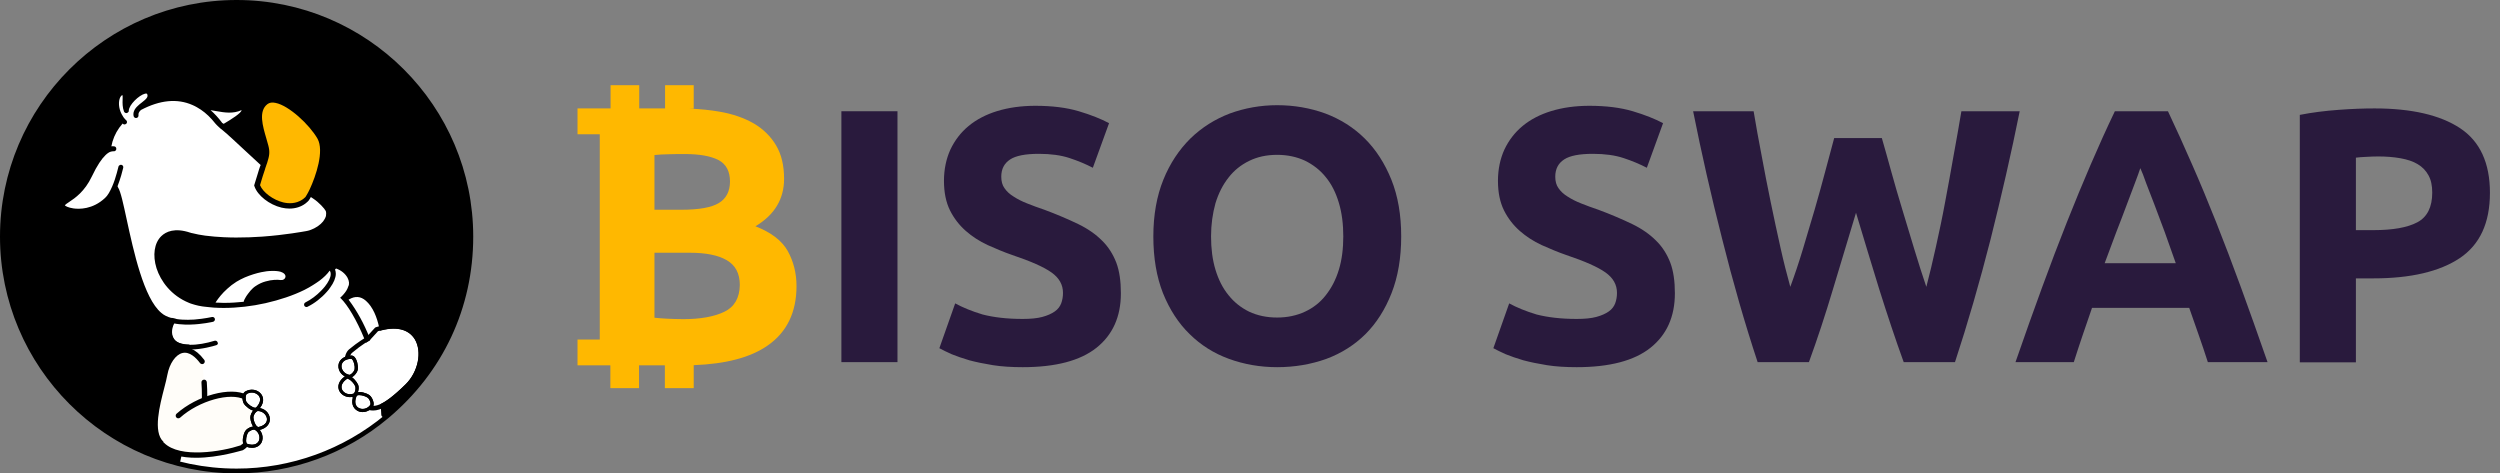 <svg width="169" height="32" viewBox="0 0 169 32" fill="none" xmlns="http://www.w3.org/2000/svg">
<rect x="0" y="0" width="169" height="32" fill="#808080" stroke="none"/>
<g clip-path="url(#clip0_88_672)">
<path d="M31.844 15.995C31.844 20.889 29.689 25.18 26.148 28.158C23.399 30.449 19.869 31.834 16.006 31.834C7.258 31.834 0.167 24.742 0.167 15.995C0.167 7.248 7.248 0.156 15.995 0.156C24.742 0.156 31.844 7.248 31.844 15.995Z" fill="white"/>
<path d="M28.668 6.477C28.397 6.113 28.105 5.769 27.803 5.436C27.658 5.269 27.502 5.103 27.345 4.936C27.293 4.884 27.241 4.832 27.189 4.78C26.658 4.249 26.085 3.759 25.481 3.301C25.325 3.186 25.179 3.072 25.023 2.968C24.784 2.801 24.544 2.645 24.305 2.499C24.065 2.353 23.815 2.208 23.555 2.072C23.274 1.916 22.993 1.781 22.701 1.645C22.472 1.531 22.232 1.437 21.993 1.333C21.691 1.208 21.389 1.093 21.087 0.989C20.962 0.948 20.837 0.906 20.712 0.864C20.587 0.823 20.462 0.791 20.337 0.75C20.15 0.698 19.962 0.646 19.765 0.604C19.64 0.573 19.504 0.541 19.379 0.51C18.286 0.271 17.161 0.146 15.995 0.146C14.829 0.146 13.704 0.271 12.611 0.51C12.486 0.541 12.35 0.562 12.225 0.604C12.038 0.646 11.85 0.698 11.652 0.75C11.527 0.781 11.403 0.823 11.278 0.864C11.153 0.906 11.028 0.948 10.903 0.989C10.601 1.093 10.288 1.208 9.997 1.333C9.757 1.427 9.518 1.531 9.289 1.645C8.997 1.781 8.716 1.926 8.435 2.072C8.185 2.208 7.935 2.353 7.695 2.499C7.529 2.603 7.373 2.707 7.216 2.812C6.977 2.968 6.748 3.134 6.519 3.311C6.446 3.374 6.363 3.426 6.29 3.488C5.988 3.718 5.696 3.967 5.415 4.217C5.269 4.342 5.134 4.478 4.998 4.603C4.936 4.665 4.863 4.738 4.801 4.801C4.082 5.509 3.436 6.3 2.864 7.144C2.791 7.248 2.718 7.352 2.655 7.456C1.073 9.924 0.156 12.85 0.156 15.995C0.156 16.088 0.156 16.182 0.156 16.276C0.156 16.318 0.156 16.359 0.156 16.39V16.401C0.156 16.495 0.167 16.578 0.167 16.661C0.167 16.672 0.167 16.682 0.167 16.682C0.167 16.776 0.177 16.869 0.177 16.963C0.177 16.984 0.177 17.015 0.177 17.036C0.187 17.13 0.187 17.234 0.198 17.328C0.198 17.338 0.198 17.338 0.198 17.349C0.208 17.432 0.208 17.515 0.219 17.598C0.219 17.63 0.229 17.661 0.229 17.703C0.24 17.807 0.25 17.9 0.26 18.005C0.271 18.119 0.292 18.234 0.312 18.338C0.323 18.431 0.344 18.536 0.354 18.629C0.365 18.671 0.365 18.723 0.375 18.765C0.385 18.838 0.406 18.91 0.417 18.994C0.437 19.087 0.458 19.181 0.479 19.285C0.51 19.41 0.531 19.535 0.562 19.66C0.583 19.744 0.604 19.837 0.625 19.921C0.635 19.962 0.646 19.994 0.656 20.035C0.677 20.118 0.698 20.202 0.719 20.285C0.739 20.368 0.76 20.441 0.791 20.525C0.802 20.556 0.812 20.598 0.823 20.629C0.854 20.712 0.875 20.806 0.906 20.889C0.906 20.899 0.916 20.92 0.916 20.931C0.948 21.024 0.979 21.118 1.01 21.212C1.041 21.316 1.083 21.42 1.114 21.514C1.187 21.701 1.26 21.899 1.343 22.087C1.385 22.18 1.416 22.264 1.458 22.357C1.468 22.389 1.489 22.43 1.5 22.461C1.51 22.482 1.51 22.493 1.52 22.514C1.552 22.576 1.583 22.649 1.614 22.711C1.656 22.805 1.708 22.909 1.749 23.003C1.802 23.097 1.843 23.19 1.895 23.294C1.937 23.378 1.989 23.471 2.031 23.555C2.031 23.565 2.041 23.576 2.041 23.576C2.093 23.669 2.145 23.763 2.197 23.857C2.197 23.867 2.208 23.878 2.218 23.888C2.26 23.971 2.312 24.055 2.364 24.138C2.478 24.325 2.593 24.523 2.718 24.711C2.77 24.784 2.812 24.857 2.864 24.929C2.937 25.034 3.009 25.138 3.082 25.242C3.134 25.315 3.187 25.388 3.239 25.46C3.249 25.471 3.249 25.481 3.259 25.481C3.311 25.554 3.364 25.617 3.416 25.69C3.489 25.783 3.561 25.867 3.634 25.96C3.697 26.044 3.77 26.127 3.832 26.21C3.905 26.294 3.968 26.377 4.04 26.45C4.249 26.689 4.467 26.918 4.686 27.147C4.749 27.21 4.811 27.272 4.884 27.345C4.894 27.356 4.905 27.366 4.915 27.377C4.988 27.449 5.061 27.512 5.134 27.585C5.144 27.595 5.155 27.606 5.165 27.616C5.238 27.689 5.311 27.751 5.384 27.814C5.467 27.887 5.54 27.949 5.623 28.022C5.779 28.157 5.946 28.293 6.113 28.428C6.196 28.491 6.279 28.564 6.363 28.626C6.446 28.689 6.529 28.751 6.623 28.814C6.623 28.814 6.633 28.814 6.633 28.824L6.883 29.001C6.967 29.064 7.06 29.126 7.144 29.178C7.279 29.272 7.414 29.355 7.55 29.438C7.685 29.522 7.82 29.605 7.956 29.688C8.185 29.824 8.404 29.949 8.643 30.063C8.716 30.105 8.799 30.136 8.872 30.178C10.018 30.782 11.559 31.25 11.913 31.323C12.038 31.344 12.173 31.282 12.194 31.146C12.267 30.813 12.402 30.178 12.496 29.782C12.933 28.022 13.423 26.054 12.881 23.628C12.871 23.586 12.86 23.534 12.85 23.482C12.829 23.419 12.819 23.357 12.798 23.294C12.736 23.294 12.683 23.294 12.621 23.284C12.559 23.284 12.496 23.274 12.444 23.263C12.163 23.222 11.934 23.128 11.788 22.961C11.527 22.649 11.548 22.232 11.736 21.858C11.986 21.91 12.236 21.93 12.496 21.941C12.559 21.941 12.621 21.941 12.683 21.941C12.746 21.941 12.819 21.941 12.881 21.941C13.673 21.92 14.35 21.764 14.402 21.753C14.485 21.733 14.547 21.639 14.527 21.555C14.506 21.462 14.412 21.41 14.329 21.43C14.318 21.43 13.819 21.545 13.183 21.597C13.1 21.608 13.027 21.608 12.933 21.608C12.86 21.608 12.788 21.618 12.715 21.618C12.454 21.618 12.184 21.608 11.934 21.566C11.871 21.555 11.809 21.545 11.746 21.535C11.684 21.524 11.632 21.503 11.58 21.493C11.319 21.42 11.09 21.316 10.903 21.149C9.716 20.16 9.028 16.963 8.57 14.86C8.331 13.756 8.164 12.964 7.977 12.662C7.977 12.662 7.966 12.631 7.945 12.59C8.143 12.079 8.279 11.569 8.331 11.34C8.351 11.246 8.299 11.163 8.206 11.142C8.174 11.132 8.143 11.142 8.112 11.153C8.06 11.173 8.018 11.215 8.008 11.267C7.945 11.548 7.852 11.85 7.758 12.152C7.737 12.225 7.706 12.309 7.675 12.381C7.643 12.465 7.612 12.538 7.581 12.611C7.435 12.944 7.279 13.225 7.102 13.381C6.258 14.172 5.332 14.141 4.967 14.089C4.613 14.037 4.426 13.933 4.384 13.881C4.415 13.829 4.561 13.725 4.676 13.652C5.071 13.392 5.727 12.944 6.206 11.934C6.571 11.163 6.883 10.726 7.133 10.486C7.196 10.424 7.248 10.382 7.31 10.34C7.373 10.299 7.425 10.268 7.477 10.257C7.56 10.226 7.623 10.226 7.685 10.226C7.716 10.226 7.737 10.226 7.758 10.215C7.81 10.195 7.862 10.143 7.862 10.07C7.872 9.976 7.8 9.893 7.716 9.893C7.654 9.882 7.591 9.882 7.529 9.893C7.55 9.788 7.571 9.684 7.602 9.58C7.737 9.122 7.966 8.716 8.289 8.351C8.32 8.393 8.372 8.414 8.414 8.414C8.456 8.414 8.497 8.393 8.539 8.362C8.591 8.31 8.601 8.226 8.56 8.164C8.56 8.154 8.549 8.143 8.529 8.133C8.529 8.122 8.518 8.122 8.518 8.122C8.476 8.081 8.445 8.049 8.414 8.008C8.372 7.966 8.341 7.914 8.31 7.862C8.039 7.456 7.997 6.998 8.081 6.696C8.122 6.56 8.195 6.456 8.258 6.435C8.268 6.435 8.279 6.435 8.279 6.435C8.299 6.487 8.289 6.633 8.289 6.737C8.279 6.977 8.279 7.268 8.383 7.539C8.414 7.612 8.487 7.654 8.57 7.643C8.622 7.633 8.674 7.591 8.695 7.55C8.706 7.529 8.706 7.508 8.706 7.487C8.706 7.091 9.403 6.425 9.809 6.331C9.924 6.31 9.934 6.342 9.945 6.352C10.039 6.55 9.903 6.685 9.58 6.935C9.497 6.998 9.403 7.071 9.32 7.154C9.205 7.258 9.112 7.373 9.06 7.508C9.028 7.581 9.018 7.654 9.018 7.727C9.018 7.758 9.018 7.789 9.028 7.831C9.028 7.852 9.039 7.872 9.049 7.893C9.08 7.945 9.143 7.987 9.216 7.977C9.31 7.966 9.372 7.883 9.362 7.789C9.341 7.664 9.403 7.55 9.528 7.435C10.809 6.758 11.986 6.644 13.017 7.102C13.121 7.144 13.214 7.196 13.308 7.248C13.402 7.3 13.485 7.352 13.579 7.414C13.933 7.654 14.256 7.966 14.558 8.351C14.683 8.497 14.881 8.664 14.912 8.695C14.954 8.726 14.995 8.758 15.058 8.81C15.391 9.08 15.964 9.622 16.526 10.143C16.87 10.455 17.244 10.809 17.619 11.153C17.609 11.184 17.599 11.226 17.578 11.257C17.536 11.382 17.484 11.527 17.442 11.684C17.369 11.913 17.286 12.173 17.192 12.496L17.182 12.548L17.203 12.6C17.411 13.214 18.203 13.839 19.035 14.037C19.223 14.079 19.4 14.1 19.567 14.1C19.973 14.1 20.348 13.985 20.65 13.756C20.691 13.725 20.743 13.683 20.785 13.641C20.806 13.621 20.816 13.61 20.837 13.589L20.847 13.579C20.858 13.569 20.868 13.548 20.889 13.527C20.92 13.475 20.972 13.402 21.014 13.319C21.066 13.35 21.118 13.392 21.17 13.423C21.555 13.673 21.941 14.1 22.024 14.266C22.055 14.37 22.055 14.485 22.035 14.599C22.035 14.62 22.024 14.641 22.014 14.662C21.993 14.724 21.962 14.787 21.92 14.849C21.899 14.891 21.868 14.933 21.837 14.974C21.639 15.214 21.337 15.422 20.983 15.547C20.92 15.568 20.868 15.589 20.806 15.599C20.754 15.61 20.712 15.62 20.66 15.63C20.66 15.63 20.66 15.63 20.65 15.63C20.525 15.651 19.306 15.88 17.734 15.995C17.172 16.036 16.568 16.057 15.953 16.057C15.682 16.057 15.401 16.047 15.13 16.036C14.714 16.016 14.297 15.984 13.902 15.932H13.891C13.569 15.891 13.256 15.828 12.965 15.755C12.933 15.755 12.912 15.745 12.892 15.735H12.881C11.809 15.37 11.215 15.662 10.903 15.964C10.424 16.432 10.309 17.255 10.58 18.13C10.861 19.004 11.569 19.983 12.777 20.473C12.84 20.504 12.912 20.525 12.975 20.545C13.048 20.566 13.11 20.587 13.183 20.608C13.339 20.649 13.506 20.691 13.673 20.712C13.725 20.722 13.787 20.733 13.839 20.733C13.933 20.743 14.027 20.754 14.131 20.764C14.235 20.774 14.35 20.785 14.454 20.795C14.662 20.806 14.87 20.816 15.089 20.816H15.12C16.047 20.816 17.026 20.702 17.953 20.493C18.911 20.275 19.817 19.973 20.577 19.598C20.681 19.546 20.785 19.494 20.889 19.431C20.983 19.379 21.066 19.327 21.149 19.275C21.306 19.181 21.451 19.077 21.587 18.983C21.878 18.765 22.118 18.536 22.285 18.296C22.316 18.327 22.337 18.379 22.347 18.421V18.431C22.357 18.463 22.357 18.494 22.357 18.525C22.357 18.765 22.201 19.067 21.962 19.369C21.92 19.421 21.878 19.473 21.837 19.515C21.795 19.567 21.743 19.619 21.701 19.66C21.399 19.973 21.024 20.254 20.65 20.441C20.566 20.483 20.535 20.577 20.566 20.649V20.66C20.598 20.722 20.66 20.754 20.723 20.754C20.743 20.754 20.774 20.754 20.795 20.733C21.254 20.514 21.733 20.139 22.097 19.723C22.139 19.671 22.18 19.629 22.222 19.577C22.264 19.525 22.295 19.483 22.326 19.431C22.555 19.119 22.701 18.785 22.701 18.504C22.701 18.4 22.68 18.306 22.649 18.223C22.68 18.182 22.68 18.182 22.722 18.15C23.066 18.275 23.336 18.494 23.492 18.775C23.607 18.994 23.628 19.212 23.544 19.358C23.544 19.369 23.534 19.379 23.534 19.39C23.472 19.577 23.367 19.733 23.232 19.889C23.19 19.931 23.159 19.973 23.117 20.014C23.076 20.056 23.034 20.087 22.993 20.129C23.034 20.171 23.086 20.212 23.128 20.264C23.159 20.296 23.19 20.327 23.222 20.368C24.19 21.514 25.69 24.784 25.773 28.022C25.773 28.189 25.971 28.272 26.096 28.168C26.096 28.168 26.314 27.98 26.419 27.887C26.575 27.751 26.721 27.606 26.877 27.47C26.929 27.418 26.991 27.366 27.043 27.314C27.095 27.262 27.148 27.21 27.2 27.168C27.252 27.116 27.304 27.064 27.345 27.012C27.397 26.96 27.439 26.908 27.491 26.856C27.543 26.804 27.585 26.752 27.637 26.7C27.678 26.648 27.72 26.606 27.772 26.554C27.949 26.346 28.126 26.148 28.303 25.929C28.345 25.877 28.387 25.835 28.418 25.783C28.459 25.731 28.501 25.679 28.532 25.637C28.574 25.585 28.605 25.533 28.647 25.481C28.689 25.429 28.72 25.377 28.762 25.325C28.834 25.221 28.907 25.117 28.98 25.013C29.022 24.961 29.053 24.909 29.084 24.857C29.261 24.596 29.428 24.325 29.595 24.044C29.636 23.971 29.678 23.909 29.72 23.836C29.803 23.701 29.876 23.555 29.949 23.419C29.99 23.347 30.021 23.274 30.063 23.211C30.094 23.159 30.115 23.097 30.146 23.045C30.49 22.357 30.782 21.639 31.021 20.899C31.063 20.774 31.105 20.649 31.136 20.525C31.157 20.462 31.167 20.4 31.188 20.337C31.23 20.191 31.271 20.056 31.302 19.91C31.375 19.629 31.438 19.337 31.5 19.046C31.532 18.9 31.552 18.754 31.584 18.608C31.594 18.546 31.604 18.473 31.615 18.411C31.646 18.234 31.667 18.057 31.688 17.869C31.719 17.598 31.75 17.328 31.761 17.057C31.781 16.786 31.792 16.505 31.792 16.224V16.203C31.792 16.172 31.792 16.141 31.792 16.099C31.792 16.068 31.792 16.026 31.792 15.995C31.844 12.423 30.657 9.132 28.668 6.477ZM15.12 8.372C15.079 8.341 15.047 8.32 15.016 8.31L15.006 8.289C14.766 7.966 14.506 7.685 14.235 7.445C14.36 7.466 14.485 7.487 14.6 7.508C15.193 7.612 15.745 7.706 16.328 7.445C16.338 7.623 15.651 8.06 15.12 8.372ZM18.973 18.931C18.754 18.9 18.38 18.9 17.953 19.025C17.723 19.087 17.494 19.192 17.265 19.348C17.151 19.421 17.036 19.535 16.932 19.65C16.88 19.712 16.817 19.785 16.776 19.848C16.724 19.921 16.672 19.983 16.63 20.056C16.547 20.191 16.484 20.316 16.474 20.4C16.057 20.441 15.651 20.473 15.245 20.473C15.099 20.473 14.943 20.473 14.797 20.462C14.724 20.462 14.641 20.462 14.568 20.452C14.589 20.42 14.61 20.4 14.631 20.358C14.766 20.16 15.006 19.837 15.37 19.515C15.547 19.348 15.755 19.192 15.984 19.046C16.162 18.942 16.349 18.838 16.547 18.754C16.942 18.588 17.317 18.473 17.661 18.4C17.911 18.348 18.14 18.317 18.338 18.317C18.598 18.306 18.806 18.327 18.963 18.369C18.983 18.379 19.004 18.379 19.015 18.39C19.483 18.556 19.306 18.973 18.973 18.931Z" fill="black"/>
<path d="M14.62 23.335C14.396 23.405 13.653 23.618 12.92 23.626L12.889 23.623C12.838 23.618 12.796 23.624 12.745 23.619C12.684 23.612 12.633 23.607 12.571 23.611C12.173 23.57 11.814 23.451 11.573 23.179C11.233 22.774 11.236 22.238 11.448 21.775C11.475 21.716 11.501 21.667 11.527 21.608C11.552 21.569 11.578 21.52 11.602 21.481C11.652 21.497 11.712 21.513 11.773 21.529C11.833 21.546 11.894 21.552 11.964 21.57C11.928 21.618 11.904 21.656 11.868 21.704C11.831 21.762 11.805 21.821 11.768 21.88C11.585 22.253 11.563 22.673 11.82 22.988C11.958 23.146 12.196 23.243 12.47 23.281C12.531 23.287 12.583 23.293 12.654 23.3C12.705 23.305 12.766 23.311 12.829 23.307C13.343 23.319 13.952 23.205 14.506 23.035C14.591 23.013 14.69 23.054 14.711 23.149C14.711 23.149 14.71 23.159 14.72 23.16C14.755 23.225 14.704 23.313 14.62 23.335Z" fill="black"/>
<path d="M20.941 12.787C20.92 12.84 20.889 12.892 20.868 12.933C20.837 12.985 20.816 13.048 20.785 13.089C20.743 13.162 20.712 13.225 20.681 13.267C20.67 13.287 20.65 13.308 20.639 13.329C20.618 13.35 20.598 13.371 20.577 13.381C20.535 13.423 20.483 13.464 20.431 13.496C19.994 13.787 19.504 13.766 19.15 13.683C18.463 13.516 17.776 13.006 17.578 12.517C17.703 12.069 17.817 11.736 17.911 11.455C17.921 11.423 17.932 11.402 17.932 11.371C17.932 11.361 17.942 11.351 17.942 11.34C17.942 11.33 17.942 11.33 17.953 11.319C17.963 11.278 17.984 11.236 17.994 11.194C18.005 11.173 18.005 11.153 18.015 11.132C18.025 11.09 18.036 11.059 18.057 11.017C18.213 10.528 18.255 10.278 18.14 9.841C18.098 9.695 18.057 9.539 18.005 9.362C17.765 8.539 17.453 7.518 18.078 7.039C18.213 6.935 18.4 6.904 18.629 6.956C19.525 7.133 20.91 8.414 21.462 9.372C21.93 10.205 21.358 11.892 20.941 12.787Z" fill="#FFB800"/>
<path d="M25.859 25.827C25.419 23.725 24.737 21.812 23.562 20.254C23.57 20.247 23.585 20.248 23.593 20.242C24.001 19.996 24.385 20.024 24.735 20.333C25.698 21.187 25.801 23.061 25.858 24.188C25.877 24.532 25.888 24.802 25.931 24.966C25.982 25.204 25.953 25.522 25.859 25.827Z" fill="white"/>
<path d="M13.791 25.838C13.791 25.838 13.969 28.197 13.437 29.591C13.115 30.374 12.276 30.88 10.935 30.008C9.909 29.076 10.923 26.46 11.136 25.309C11.378 24.009 12.472 22.85 13.674 24.443" fill="#FFFDF9"/>
<path d="M12.223 30.638C11.865 30.637 11.402 30.523 10.833 30.15C10.825 30.143 10.817 30.137 10.809 30.13C9.911 29.316 10.398 27.474 10.744 26.128C10.835 25.791 10.915 25.499 10.957 25.268C11.1 24.511 11.556 23.678 12.247 23.514C12.61 23.427 13.186 23.5 13.808 24.328C13.867 24.402 13.849 24.52 13.775 24.579C13.7 24.637 13.582 24.62 13.524 24.546C13.246 24.172 12.81 23.75 12.333 23.863C11.87 23.974 11.457 24.577 11.314 25.335C11.273 25.579 11.193 25.872 11.104 26.223C10.799 27.405 10.329 29.194 11.044 29.859C11.621 30.239 12.144 30.361 12.554 30.233C12.872 30.136 13.123 29.877 13.276 29.512C13.466 29.005 13.591 28.285 13.633 27.392C13.637 27.289 13.725 27.215 13.821 27.227C13.923 27.232 13.998 27.319 13.985 27.415C13.948 28.352 13.819 29.108 13.605 29.662C13.411 30.126 13.072 30.458 12.662 30.587C12.54 30.606 12.397 30.635 12.223 30.638Z" fill="black"/>
<path d="M13.812 27.578C13.71 27.574 13.629 27.494 13.633 27.392C13.673 26.55 13.618 25.855 13.618 25.855C13.608 25.754 13.688 25.674 13.789 25.663C13.889 25.653 13.97 25.733 13.98 25.834C13.983 25.863 14.038 26.557 14 27.414C13.986 27.495 13.907 27.576 13.812 27.578Z" fill="black"/>
<path d="M10.957 30.054C12.217 31.319 15.442 30.558 16.335 30.258C17.02 29.863 18.382 27.668 16.606 26.838C15.6 26.302 13.417 26.871 12.057 28.092" fill="#FFFDF9"/>
<path d="M13.26 30.945C12.329 30.945 11.408 30.767 10.832 30.188C10.768 30.115 10.758 30.005 10.834 29.931C10.906 29.867 11.016 29.857 11.09 29.933C12.159 31.012 15.025 30.52 16.262 30.107C16.653 29.871 17.344 28.921 17.305 28.085C17.286 27.609 17.031 27.244 16.534 27.009C15.564 26.495 13.447 27.094 12.175 28.234C12.103 28.298 11.986 28.295 11.922 28.222C11.858 28.15 11.861 28.033 11.933 27.969C13.332 26.727 15.591 26.117 16.693 26.693C17.292 26.979 17.632 27.455 17.661 28.074C17.702 29.049 16.938 30.138 16.421 30.433C16.409 30.44 16.396 30.447 16.386 30.444C16.366 30.438 14.802 30.945 13.26 30.945Z" fill="black"/>
<path d="M16.64 26.533C16.453 26.648 16.474 27.064 16.578 27.22C16.744 27.47 17.213 27.793 17.39 27.616C18.13 26.856 17.286 26.158 16.64 26.533Z" fill="white"/>
<path d="M17.244 27.772C17.234 27.772 17.213 27.772 17.203 27.772C16.953 27.751 16.62 27.491 16.484 27.283C16.401 27.158 16.37 26.908 16.411 26.721C16.443 26.596 16.505 26.502 16.588 26.46C16.953 26.252 17.411 26.325 17.651 26.637C17.838 26.877 17.88 27.283 17.463 27.699C17.411 27.72 17.349 27.772 17.244 27.772ZM16.693 26.627C16.661 26.648 16.63 26.689 16.62 26.762C16.588 26.908 16.62 27.095 16.661 27.168C16.776 27.335 17.047 27.543 17.234 27.564C17.276 27.564 17.297 27.564 17.317 27.543C17.588 27.262 17.661 26.97 17.494 26.752C17.328 26.554 16.995 26.45 16.693 26.627Z" fill="black"/>
<path d="M17.244 27.772C17.234 27.772 17.213 27.772 17.203 27.772C16.953 27.751 16.62 27.491 16.484 27.283C16.401 27.158 16.37 26.908 16.411 26.721C16.443 26.596 16.505 26.502 16.588 26.46C16.953 26.252 17.411 26.325 17.651 26.637C17.838 26.877 17.88 27.283 17.463 27.699C17.411 27.72 17.349 27.772 17.244 27.772ZM16.693 26.627C16.661 26.648 16.63 26.689 16.62 26.762C16.588 26.908 16.62 27.095 16.661 27.168C16.776 27.335 17.047 27.543 17.234 27.564C17.276 27.564 17.297 27.564 17.317 27.543C17.588 27.262 17.661 26.97 17.494 26.752C17.328 26.554 16.995 26.45 16.693 26.627Z" fill="black"/>
<path d="M17.453 27.678C17.234 27.668 17.026 28.032 17.026 28.209C17.026 28.501 17.245 29.022 17.484 28.97C18.525 28.741 18.203 27.72 17.453 27.678Z" fill="white"/>
<path d="M17.453 29.074C17.401 29.074 17.328 29.053 17.255 29.001C17.057 28.845 16.922 28.459 16.922 28.21C16.922 28.053 17.026 27.835 17.161 27.699C17.255 27.606 17.359 27.564 17.453 27.574C17.88 27.595 18.213 27.908 18.244 28.293C18.265 28.584 18.088 28.949 17.505 29.074C17.494 29.074 17.474 29.074 17.453 29.074ZM17.442 27.783C17.401 27.783 17.359 27.803 17.307 27.855C17.203 27.949 17.13 28.126 17.13 28.21C17.13 28.407 17.244 28.73 17.39 28.834C17.422 28.855 17.442 28.866 17.474 28.866C17.859 28.782 18.067 28.574 18.046 28.314C18.025 28.064 17.796 27.803 17.442 27.783Z" fill="black"/>
<path d="M17.453 29.074C17.401 29.074 17.328 29.053 17.255 29.001C17.057 28.845 16.922 28.459 16.922 28.21C16.922 28.053 17.026 27.835 17.161 27.699C17.255 27.606 17.359 27.564 17.453 27.574C17.88 27.595 18.213 27.908 18.244 28.293C18.265 28.584 18.088 28.949 17.505 29.074C17.494 29.074 17.474 29.074 17.453 29.074ZM17.442 27.783C17.401 27.783 17.359 27.803 17.307 27.855C17.203 27.949 17.13 28.126 17.13 28.21C17.13 28.407 17.244 28.73 17.39 28.834C17.422 28.855 17.442 28.866 17.474 28.866C17.859 28.782 18.067 28.574 18.046 28.314C18.025 28.064 17.796 27.803 17.442 27.783Z" fill="black"/>
<path d="M17.296 28.97C17.109 28.845 16.744 29.053 16.661 29.209C16.515 29.459 16.443 30.021 16.672 30.094C17.682 30.438 17.921 29.386 17.296 28.97Z" fill="white"/>
<path d="M17.036 30.271C16.922 30.271 16.786 30.251 16.64 30.198C16.578 30.178 16.505 30.126 16.453 30.011C16.359 29.782 16.443 29.376 16.568 29.157C16.64 29.022 16.849 28.886 17.036 28.845C17.161 28.814 17.276 28.824 17.359 28.886C17.713 29.126 17.848 29.563 17.682 29.907C17.578 30.105 17.369 30.271 17.036 30.271ZM17.161 29.043C17.14 29.043 17.109 29.043 17.088 29.053C16.953 29.084 16.797 29.188 16.755 29.261C16.661 29.428 16.599 29.772 16.661 29.938C16.672 29.969 16.693 30.001 16.713 30.001C17.078 30.126 17.369 30.053 17.494 29.813C17.599 29.595 17.536 29.251 17.244 29.064C17.213 29.043 17.192 29.043 17.161 29.043Z" fill="black"/>
<path d="M17.036 30.271C16.922 30.271 16.786 30.251 16.64 30.198C16.578 30.178 16.505 30.126 16.453 30.011C16.359 29.782 16.443 29.376 16.568 29.157C16.64 29.022 16.849 28.886 17.036 28.845C17.161 28.814 17.276 28.824 17.359 28.886C17.713 29.126 17.848 29.563 17.682 29.907C17.578 30.105 17.369 30.271 17.036 30.271ZM17.161 29.043C17.14 29.043 17.109 29.043 17.088 29.053C16.953 29.084 16.797 29.188 16.755 29.261C16.661 29.428 16.599 29.772 16.661 29.938C16.672 29.969 16.693 30.001 16.713 30.001C17.078 30.126 17.369 30.053 17.494 29.813C17.599 29.595 17.536 29.251 17.244 29.064C17.213 29.043 17.192 29.043 17.161 29.043Z" fill="black"/>
<path d="M27.418 25.981C25.742 27.626 25.273 27.502 24.867 27.387C24.242 27.21 23.826 26.294 23.67 25.554C23.503 24.784 23.555 24.065 23.805 23.857C24.471 23.294 24.94 23.045 24.951 23.045C24.971 23.034 24.982 23.024 24.992 23.013L25.554 22.399C26.731 22.035 27.606 22.232 28.043 22.94C28.543 23.784 28.262 25.148 27.418 25.981Z" fill="white"/>
<path d="M28.303 22.784C27.793 21.941 26.741 21.691 25.419 22.118C25.388 22.128 25.367 22.139 25.346 22.159L24.773 22.784C24.669 22.847 24.211 23.107 23.597 23.617C23.18 23.971 23.211 24.919 23.357 25.617C23.451 26.044 23.617 26.502 23.847 26.887C24.086 27.272 24.388 27.574 24.773 27.678C24.919 27.72 25.065 27.751 25.221 27.751C25.721 27.751 26.367 27.449 27.637 26.2C28.595 25.252 28.887 23.753 28.303 22.784ZM24.867 27.377C24.242 27.2 23.826 26.283 23.67 25.544C23.503 24.773 23.555 24.055 23.805 23.846C24.471 23.284 24.94 23.034 24.95 23.034C24.971 23.024 24.982 23.013 24.992 23.003L25.554 22.389C26.731 22.024 27.606 22.222 28.043 22.93C28.553 23.773 28.272 25.138 27.429 25.971C25.742 27.626 25.273 27.491 24.867 27.377Z" fill="black"/>
<path d="M25.107 27.46C25.242 27.283 25.065 26.898 24.909 26.804C24.659 26.637 24.107 26.512 24.003 26.741C23.597 27.72 24.638 28.053 25.107 27.46Z" fill="white"/>
<path d="M24.513 27.855C24.378 27.855 24.253 27.824 24.138 27.751C23.878 27.595 23.68 27.241 23.919 26.689C23.94 26.637 23.992 26.564 24.117 26.523C24.357 26.45 24.763 26.564 24.971 26.71C25.096 26.793 25.221 27.022 25.252 27.21C25.273 27.335 25.252 27.449 25.19 27.522C25.013 27.741 24.763 27.855 24.513 27.855ZM24.294 26.71C24.253 26.71 24.211 26.71 24.18 26.721C24.148 26.731 24.117 26.752 24.107 26.773C23.951 27.137 24.003 27.439 24.242 27.574C24.461 27.699 24.805 27.668 25.023 27.387C25.044 27.356 25.054 27.304 25.044 27.231C25.023 27.085 24.919 26.918 24.846 26.877C24.721 26.793 24.471 26.71 24.294 26.71Z" fill="black"/>
<path d="M24.513 27.855C24.378 27.855 24.253 27.824 24.138 27.751C23.878 27.595 23.68 27.241 23.919 26.689C23.94 26.637 23.992 26.564 24.117 26.523C24.357 26.45 24.763 26.564 24.971 26.71C25.096 26.793 25.221 27.022 25.252 27.21C25.273 27.335 25.252 27.449 25.19 27.522C25.013 27.741 24.763 27.855 24.513 27.855ZM24.294 26.71C24.253 26.71 24.211 26.71 24.18 26.721C24.148 26.731 24.117 26.752 24.107 26.773C23.951 27.137 24.003 27.439 24.242 27.574C24.461 27.699 24.805 27.668 25.023 27.387C25.044 27.356 25.054 27.304 25.044 27.231C25.023 27.085 24.919 26.918 24.846 26.877C24.721 26.793 24.471 26.71 24.294 26.71Z" fill="black"/>
<path d="M23.919 26.7C24.128 26.627 24.19 26.21 24.117 26.044C24.003 25.773 23.607 25.367 23.399 25.512C22.514 26.106 23.201 26.95 23.919 26.7Z" fill="white"/>
<path d="M23.659 26.845C23.357 26.845 23.076 26.689 22.941 26.429C22.805 26.158 22.847 25.762 23.336 25.429C23.388 25.398 23.472 25.367 23.597 25.398C23.836 25.471 24.107 25.783 24.211 26.012C24.273 26.158 24.253 26.398 24.169 26.575C24.117 26.689 24.034 26.773 23.94 26.804C23.857 26.835 23.753 26.845 23.659 26.845ZM23.503 25.596C23.492 25.596 23.472 25.596 23.461 25.606C23.138 25.825 23.014 26.096 23.128 26.346C23.232 26.564 23.544 26.721 23.878 26.616C23.919 26.606 23.951 26.564 23.982 26.502C24.044 26.366 24.044 26.189 24.013 26.106C23.94 25.929 23.711 25.669 23.534 25.617C23.524 25.596 23.513 25.596 23.503 25.596Z" fill="black"/>
<path d="M23.659 26.845C23.357 26.845 23.076 26.689 22.941 26.429C22.805 26.158 22.847 25.762 23.336 25.429C23.388 25.398 23.472 25.367 23.597 25.398C23.836 25.471 24.107 25.783 24.211 26.012C24.273 26.158 24.253 26.398 24.169 26.575C24.117 26.689 24.034 26.773 23.94 26.804C23.857 26.835 23.753 26.845 23.659 26.845ZM23.503 25.596C23.492 25.596 23.472 25.596 23.461 25.606C23.138 25.825 23.014 26.096 23.128 26.346C23.232 26.564 23.544 26.721 23.878 26.616C23.919 26.606 23.951 26.564 23.982 26.502C24.044 26.366 24.044 26.189 24.013 26.106C23.94 25.929 23.711 25.669 23.534 25.617C23.524 25.596 23.513 25.596 23.503 25.596Z" fill="black"/>
<path d="M23.576 25.44C23.794 25.481 24.055 25.159 24.076 24.982C24.117 24.69 23.971 24.138 23.732 24.159C22.67 24.211 22.836 25.283 23.576 25.44Z" fill="white"/>
<path d="M23.617 25.544C23.596 25.544 23.576 25.544 23.555 25.533C23.138 25.45 22.847 25.086 22.878 24.7C22.899 24.409 23.138 24.076 23.732 24.034C23.794 24.034 23.888 24.044 23.971 24.138C24.138 24.325 24.221 24.721 24.19 24.971C24.169 25.117 24.034 25.325 23.878 25.44C23.784 25.512 23.701 25.544 23.617 25.544ZM23.742 24.253C23.347 24.273 23.107 24.45 23.086 24.721C23.066 24.961 23.253 25.263 23.596 25.335C23.638 25.346 23.69 25.325 23.742 25.283C23.857 25.2 23.961 25.044 23.971 24.961C24.003 24.763 23.93 24.43 23.805 24.294C23.784 24.273 23.763 24.253 23.742 24.253Z" fill="black"/>
<path d="M23.617 25.544C23.596 25.544 23.576 25.544 23.555 25.533C23.138 25.45 22.847 25.086 22.878 24.7C22.899 24.409 23.138 24.076 23.732 24.034C23.794 24.034 23.888 24.044 23.971 24.138C24.138 24.325 24.221 24.721 24.19 24.971C24.169 25.117 24.034 25.325 23.878 25.44C23.784 25.512 23.701 25.544 23.617 25.544ZM23.742 24.253C23.347 24.273 23.107 24.45 23.086 24.721C23.066 24.961 23.253 25.263 23.596 25.335C23.638 25.346 23.69 25.325 23.742 25.283C23.857 25.2 23.961 25.044 23.971 24.961C24.003 24.763 23.93 24.43 23.805 24.294C23.784 24.273 23.763 24.253 23.742 24.253Z" fill="black"/>
<path d="M15.995 32C7.175 32 0 24.815 0 15.995C0 7.175 7.175 0 15.995 0C24.815 0 31.99 7.175 31.99 15.995C31.99 20.806 29.949 25.169 26.231 28.282C23.378 30.677 19.733 32 15.995 32ZM15.995 0.312C7.352 0.312 0.312 7.352 0.312 15.995C0.312 24.638 7.352 31.677 15.995 31.677C19.66 31.677 23.222 30.386 26.033 28.043C29.667 24.982 31.677 20.712 31.677 15.995C31.688 7.352 24.648 0.312 15.995 0.312Z" fill="black"/>
</g>
<g clip-path="url(#clip1_88_672)">
<path d="M56.878 7.52H60.67V24.48H56.878V7.52Z" fill="#291A3D"/>
<path d="M69.135 21.56C69.664 21.56 70.111 21.519 70.463 21.424C70.815 21.328 71.086 21.205 71.302 21.055C71.519 20.905 71.655 20.714 71.736 20.509C71.817 20.291 71.858 20.059 71.858 19.8C71.858 19.241 71.6 18.79 71.086 18.422C70.571 18.053 69.677 17.658 68.418 17.235C67.862 17.044 67.32 16.812 66.765 16.566C66.21 16.307 65.722 15.993 65.289 15.611C64.855 15.229 64.49 14.765 64.219 14.22C63.948 13.674 63.812 13.005 63.812 12.227C63.812 11.45 63.962 10.74 64.246 10.113C64.544 9.485 64.95 8.953 65.478 8.516C66.007 8.08 66.657 7.738 67.415 7.507C68.174 7.275 69.041 7.152 69.989 7.152C71.126 7.152 72.102 7.275 72.928 7.52C73.754 7.766 74.431 8.039 74.973 8.325L73.876 11.341C73.402 11.095 72.887 10.877 72.305 10.686C71.736 10.495 71.032 10.399 70.233 10.399C69.325 10.399 68.675 10.522 68.282 10.781C67.889 11.04 67.686 11.422 67.686 11.941C67.686 12.255 67.754 12.514 67.903 12.719C68.052 12.937 68.255 13.128 68.526 13.292C68.797 13.469 69.095 13.619 69.447 13.756C69.799 13.892 70.178 14.042 70.598 14.178C71.478 14.506 72.237 14.834 72.887 15.147C73.537 15.461 74.079 15.843 74.499 16.266C74.932 16.689 75.244 17.194 75.461 17.753C75.677 18.326 75.772 19.022 75.772 19.827C75.772 21.41 75.217 22.638 74.12 23.511C73.023 24.384 71.357 24.821 69.135 24.821C68.391 24.821 67.713 24.78 67.117 24.685C66.521 24.589 65.993 24.48 65.533 24.357C65.072 24.221 64.679 24.084 64.341 23.948C64.002 23.798 63.731 23.661 63.501 23.538L64.571 20.509C65.072 20.782 65.695 21.042 66.427 21.26C67.171 21.451 68.065 21.56 69.135 21.56Z" fill="#291A3D"/>
<path d="M94.721 15.98C94.721 17.426 94.504 18.708 94.07 19.814C93.637 20.919 93.055 21.833 92.31 22.583C91.565 23.32 90.684 23.88 89.655 24.262C88.626 24.63 87.515 24.821 86.337 24.821C85.185 24.821 84.102 24.63 83.086 24.262C82.07 23.893 81.176 23.334 80.418 22.583C79.659 21.847 79.063 20.919 78.616 19.814C78.183 18.708 77.966 17.439 77.966 15.98C77.966 14.533 78.197 13.251 78.644 12.146C79.091 11.04 79.713 10.113 80.472 9.362C81.244 8.612 82.138 8.052 83.14 7.67C84.156 7.302 85.213 7.111 86.337 7.111C87.488 7.111 88.572 7.302 89.587 7.67C90.603 8.052 91.497 8.612 92.255 9.362C93.014 10.113 93.61 11.04 94.057 12.146C94.504 13.264 94.721 14.533 94.721 15.98ZM81.867 15.98C81.867 16.812 81.962 17.562 82.165 18.231C82.368 18.899 82.653 19.473 83.045 19.95C83.425 20.428 83.885 20.796 84.441 21.069C84.996 21.328 85.619 21.465 86.337 21.465C87.027 21.465 87.664 21.328 88.219 21.069C88.775 20.81 89.249 20.441 89.628 19.95C90.007 19.473 90.305 18.899 90.508 18.231C90.712 17.562 90.806 16.812 90.806 15.98C90.806 15.147 90.712 14.397 90.508 13.715C90.305 13.032 90.021 12.459 89.628 11.982C89.249 11.504 88.775 11.136 88.219 10.863C87.664 10.604 87.027 10.467 86.337 10.467C85.619 10.467 84.996 10.604 84.441 10.877C83.885 11.149 83.425 11.518 83.045 12.009C82.666 12.487 82.368 13.073 82.165 13.742C81.975 14.424 81.867 15.175 81.867 15.98Z" fill="#291A3D"/>
<path d="M106.585 21.56C107.114 21.56 107.561 21.519 107.913 21.424C108.265 21.328 108.536 21.205 108.752 21.055C108.969 20.905 109.105 20.714 109.186 20.509C109.267 20.291 109.308 20.059 109.308 19.8C109.308 19.241 109.05 18.79 108.536 18.422C108.021 18.053 107.127 17.658 105.867 17.235C105.312 17.044 104.77 16.812 104.215 16.566C103.66 16.307 103.172 15.993 102.739 15.611C102.305 15.229 101.94 14.765 101.669 14.22C101.398 13.674 101.262 13.005 101.262 12.227C101.262 11.45 101.411 10.74 101.696 10.113C101.994 9.485 102.4 8.953 102.928 8.516C103.457 8.08 104.107 7.738 104.865 7.507C105.624 7.275 106.491 7.152 107.439 7.152C108.576 7.152 109.552 7.275 110.378 7.52C111.204 7.766 111.881 8.039 112.423 8.325L111.326 11.341C110.852 11.095 110.337 10.877 109.755 10.686C109.186 10.495 108.482 10.399 107.682 10.399C106.775 10.399 106.125 10.522 105.732 10.781C105.339 11.04 105.136 11.422 105.136 11.941C105.136 12.255 105.204 12.514 105.353 12.719C105.502 12.937 105.705 13.128 105.976 13.292C106.247 13.469 106.545 13.619 106.897 13.756C107.249 13.892 107.628 14.042 108.048 14.178C108.928 14.506 109.687 14.834 110.337 15.147C110.987 15.461 111.529 15.843 111.949 16.266C112.382 16.689 112.694 17.194 112.911 17.753C113.127 18.326 113.222 19.022 113.222 19.827C113.222 21.41 112.667 22.638 111.57 23.511C110.473 24.384 108.807 24.821 106.585 24.821C105.84 24.821 105.163 24.78 104.567 24.685C103.971 24.589 103.443 24.48 102.983 24.357C102.522 24.221 102.129 24.084 101.791 23.948C101.452 23.798 101.181 23.661 100.951 23.538L102.021 20.509C102.522 20.782 103.145 21.042 103.876 21.26C104.621 21.451 105.529 21.56 106.585 21.56Z" fill="#291A3D"/>
<path d="M127.213 9.335C127.403 10.003 127.62 10.754 127.85 11.6C128.08 12.446 128.337 13.305 128.608 14.206C128.879 15.106 129.15 16.007 129.421 16.894C129.692 17.794 129.963 18.627 130.22 19.391C130.437 18.558 130.654 17.658 130.87 16.675C131.087 15.693 131.304 14.683 131.493 13.646C131.683 12.609 131.886 11.559 132.062 10.522C132.252 9.485 132.428 8.489 132.59 7.52H136.532C135.963 10.358 135.299 13.237 134.568 16.157C133.823 19.077 133.024 21.847 132.157 24.48H128.69C128.121 22.911 127.579 21.273 127.037 19.554C126.509 17.835 125.981 16.102 125.466 14.383C124.951 16.116 124.423 17.835 123.908 19.554C123.394 21.273 122.852 22.924 122.283 24.48H118.816C117.949 21.86 117.15 19.077 116.419 16.157C115.674 13.237 115.023 10.358 114.455 7.52H118.545C118.707 8.489 118.884 9.485 119.087 10.522C119.276 11.559 119.48 12.596 119.696 13.646C119.913 14.697 120.13 15.707 120.346 16.675C120.563 17.658 120.793 18.558 121.024 19.391C121.322 18.586 121.606 17.74 121.877 16.839C122.148 15.939 122.419 15.038 122.676 14.151C122.933 13.251 123.177 12.391 123.394 11.559C123.611 10.726 123.814 9.99 123.99 9.335H127.213Z" fill="#291A3D"/>
<path d="M149.25 24.48C149.06 23.893 148.857 23.279 148.64 22.665C148.424 22.038 148.207 21.424 147.99 20.81H141.421C141.205 21.424 141.001 22.051 140.785 22.665C140.568 23.293 140.378 23.893 140.189 24.48H136.247C136.884 22.652 137.48 20.96 138.049 19.418C138.618 17.863 139.173 16.402 139.715 15.038C140.256 13.674 140.798 12.364 141.326 11.136C141.855 9.908 142.396 8.707 142.965 7.52H146.554C147.11 8.694 147.652 9.894 148.193 11.136C148.735 12.364 149.277 13.674 149.819 15.038C150.36 16.402 150.916 17.863 151.485 19.418C152.053 20.973 152.649 22.652 153.286 24.48H149.25ZM144.685 11.368C144.604 11.613 144.482 11.954 144.32 12.377C144.157 12.8 143.968 13.292 143.764 13.851C143.561 14.411 143.317 15.024 143.06 15.693C142.803 16.362 142.545 17.058 142.275 17.794H147.083C146.825 17.058 146.582 16.362 146.338 15.693C146.094 15.024 145.864 14.411 145.647 13.851C145.43 13.292 145.241 12.8 145.078 12.377C144.929 11.941 144.794 11.6 144.685 11.368Z" fill="#291A3D"/>
<path d="M160.519 7.329C163.024 7.329 164.961 7.779 166.302 8.666C167.643 9.553 168.32 11.013 168.32 13.032C168.32 15.065 167.643 16.539 166.275 17.453C164.92 18.354 162.97 18.818 160.451 18.818H159.259V24.494H155.467V7.766C156.293 7.602 157.173 7.493 158.094 7.425C159.015 7.356 159.814 7.329 160.519 7.329ZM160.762 10.576C160.491 10.576 160.221 10.59 159.95 10.604C159.679 10.617 159.449 10.631 159.259 10.658V15.557H160.451C161.765 15.557 162.753 15.379 163.417 15.024C164.081 14.67 164.419 14.001 164.419 13.019C164.419 12.541 164.338 12.159 164.162 11.845C163.986 11.532 163.756 11.286 163.431 11.095C163.119 10.904 162.726 10.781 162.279 10.699C161.819 10.617 161.304 10.576 160.762 10.576Z" fill="#291A3D"/>
<path d="M53.248 16.962C52.855 16.266 52.124 15.707 51.067 15.297C52.368 14.52 53.004 13.442 53.004 12.091C53.004 11.19 52.828 10.44 52.462 9.826C52.097 9.212 51.596 8.721 50.945 8.339C50.295 7.97 49.523 7.698 48.629 7.547C48.006 7.438 47.329 7.37 46.611 7.343H46.896V5.76H44.959V7.329C44.485 7.329 43.848 7.329 43.212 7.329V5.76H41.275V7.329C41.072 7.329 40.909 7.329 40.787 7.329C40.652 7.329 40.557 7.329 40.557 7.329H39.04V9.076H40.544V22.952H39.04V24.698H40.544C40.544 24.698 40.625 24.698 40.774 24.698C40.896 24.698 41.072 24.698 41.261 24.698V26.24H43.198V24.698C43.808 24.698 44.417 24.698 44.945 24.698V26.24H46.896V24.685C49.076 24.603 50.742 24.166 51.907 23.348C53.194 22.447 53.844 21.11 53.844 19.336C53.844 18.463 53.641 17.672 53.248 16.962ZM44.241 10.481C44.539 10.454 44.864 10.426 45.243 10.426C45.609 10.413 45.961 10.413 46.286 10.413C47.288 10.413 48.047 10.549 48.575 10.822C49.09 11.095 49.347 11.586 49.347 12.268C49.347 12.937 49.09 13.428 48.589 13.728C48.088 14.028 47.248 14.178 46.083 14.178H44.241V10.481ZM48.954 21.082C48.264 21.41 47.343 21.574 46.205 21.574C45.812 21.574 45.46 21.56 45.135 21.546C44.81 21.533 44.512 21.506 44.241 21.478V17.085H46.625C47.708 17.085 48.548 17.248 49.13 17.59C49.713 17.931 50.011 18.477 50.011 19.268C49.997 20.141 49.645 20.755 48.954 21.082Z" fill="#FFB800"/>
</g>
<defs>
<clipPath id="clip0_88_672">
<rect width="32" height="32" fill="white"/>
</clipPath>
<clipPath id="clip1_88_672">
<rect width="129.28" height="20.48" fill="white" transform="translate(39.04 5.76)"/>
</clipPath>
</defs>
</svg>
